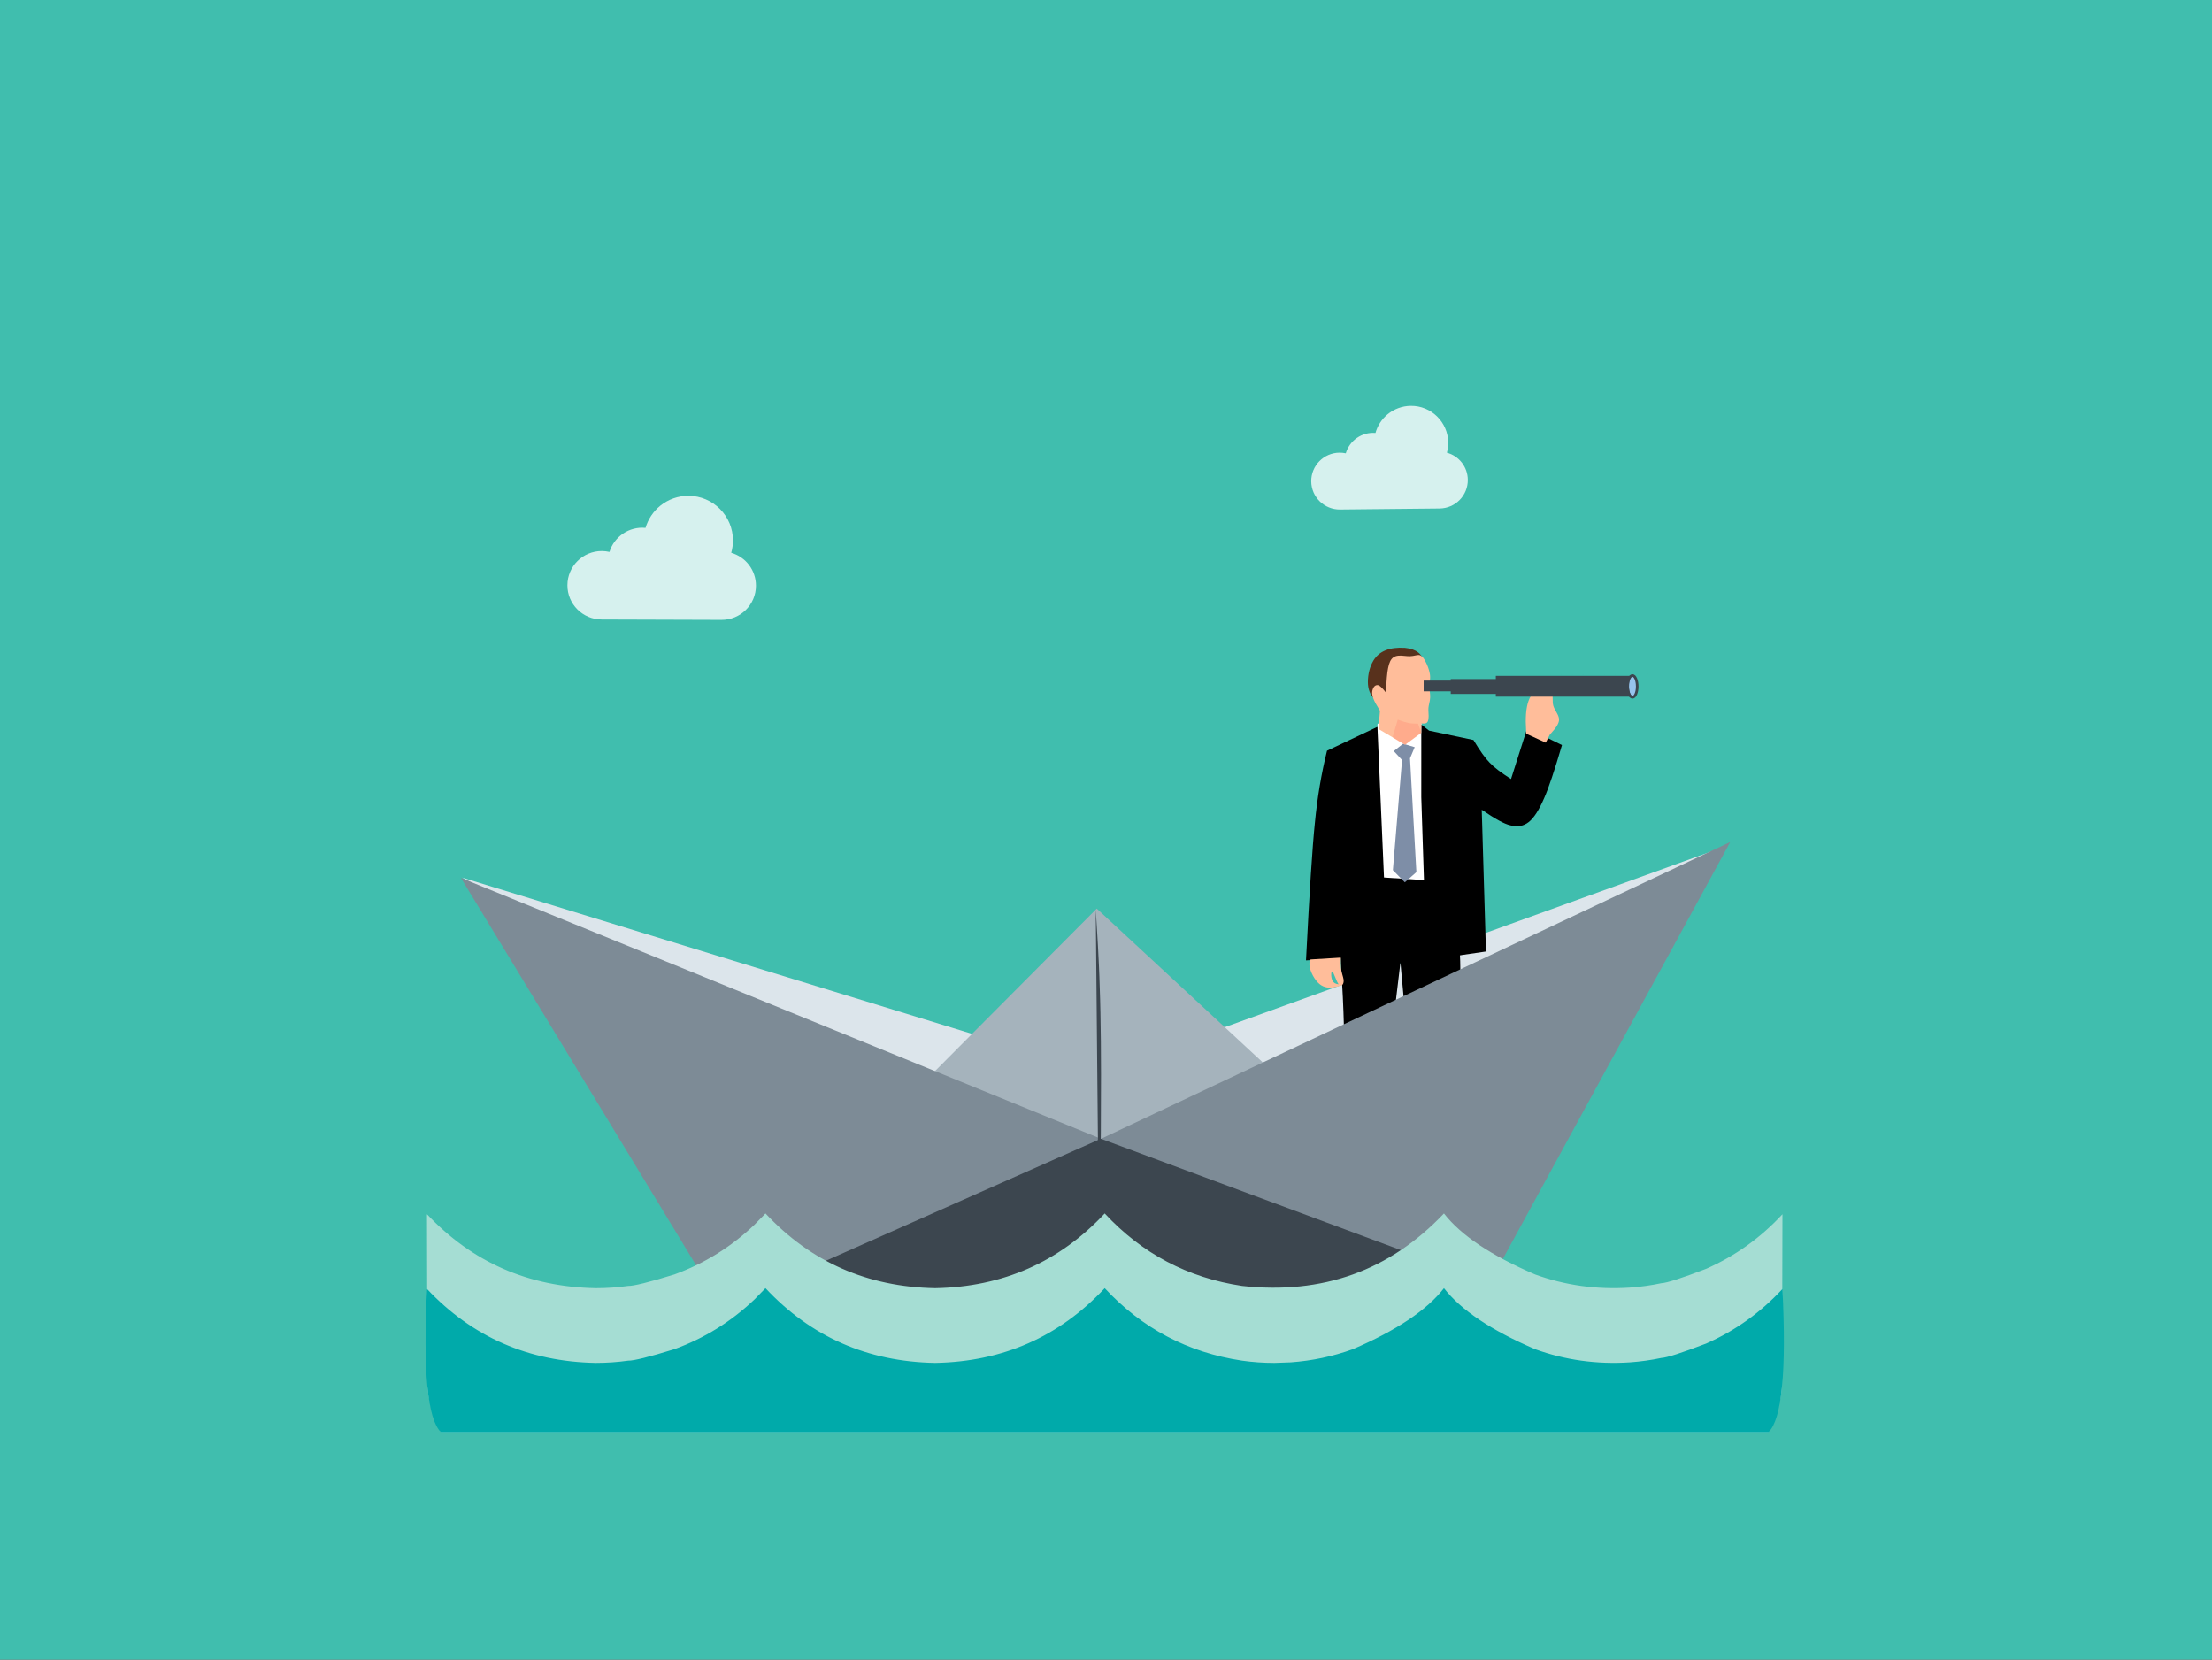 <?xml version='1.0' encoding='utf-8'?>
<svg xmlns="http://www.w3.org/2000/svg" version="1.1" width="1025px" height="769px" viewBox="27 680 1025 769"><rect x="27" y="680" width="1025" height="769" fill="#333333" stroke="none"/> <g id="layer1"> <g style="fill:rgb(64,190,174); fill-opacity:1.0; stroke-linejoin: miter"> <path d="M26.999,679.407C26.842,679.407,26.691,679.47,26.58,679.581C26.469,679.692,26.407,679.842,26.407,679.999L26.408,1449.0C26.408,1449.327,26.673,1449.592,27,1449.592L1052.001,1449.593C1052.158,1449.593,1052.309,1449.531,1052.42,1449.42C1052.531,1449.309,1052.593,1449.158,1052.593,1449.001L1052.592,680.0C1052.592,679.673,1052.327,679.408,1052.0,679.408L26.999,679.407 Z"/> </g> <g> <g style="fill:rgb(220,229,235); fill-opacity:1.0; stroke-linejoin: miter"> <path d="M241.105,1086.614L241.105,1086.614L536.108,1177.03Q681.145,1124.66,826.181,1072.29L540.316,1251.867L241.105,1086.614"/> </g> <g> <g style="fill:rgb(88,49,28); fill-opacity:1.0; stroke-linejoin: miter"> <path d="M678.075,980.191Q681.966,980.593,684.118,982.294Q686.084,983.731,687.523,987.537L671.231,1004.333L663.726,1003.658Q660.918,1000.953,660.847,996.124Q660.864,990.395,663.419,986.081Q667.376,979.512,678.041,980.187"/> </g> <g style="fill:rgb(255,255,255); fill-opacity:1.0; stroke-linejoin: miter"> <path d="M685.565,1015.04L689.123,1031.168L690.486,1098.014L658.49,1093.283L665.358,1015.307L685.557,1015.04"/> </g> <g style="fill:rgb(0,0,0); fill-opacity:1.0; stroke-linejoin: miter"> <path d="M701.618,1088.754Q703.842,1124.073,703.705,1130.203L702.932,1155.352Q702.774,1160.247,701.893,1219.94Q701.686,1231.058,701.437,1233.097L701.387,1233.319L686.076,1235.947L675.927,1125.985L663.718,1227.851L650.036,1226.174Q650.666,1184.12,649.708,1154.518Q649.136,1132.368,645.513,1085.122L701.592,1088.752"/> </g> <g style="fill:rgb(0,0,0); fill-opacity:1.0; stroke-linejoin: miter"> <path d="M734.706,1017.306L750.784,1025.228Q745.654,1042.78,742.531,1049.821Q738.968,1058.085,735.404,1060.879Q731.79,1063.748,726.841,1062.409Q722.729,1061.51,713.609,1055.192L715.566,1120.883L688.045,1124.895L685.593,1049.41L685.604,1015.718L689.19,1018.532L709.768,1022.877Q714.279,1030.407,717.274,1033.382Q720.17,1036.51,727.178,1040.968L734.691,1017.353"/> </g> <g style="fill:rgb(0,0,0); fill-opacity:1.0; stroke-linejoin: miter"> <path d="M665.272,1016.774L670.043,1126.166L650.185,1123.893L632.173,1124.999Q634.569,1077.609,636.296,1061.231Q637.931,1043.964,641.91,1027.852L665.195,1016.81"/> </g> <g style="fill:rgb(126,142,167); fill-opacity:1.0; stroke-linejoin: miter"> <path d="M677.172,1024.604L682.547,1026.199L680.378,1031.341L680.377,1031.442L683.324,1084.11L677.967,1088.829L672.435,1083.182L676.684,1032.14L672.838,1028.01L677.167,1024.609"/> </g> <g style="fill:rgb(255,189,154); fill-opacity:1.0; stroke-linejoin: miter"> <path d="M684.502,983.511Q685.94,983.628,687.229,985.907Q689.069,989.268,689.587,992.353Q689.729,993.325,689.689,994.201Q689.294,997.944,689.374,998.11Q689.339,998.497,689.684,1001.881Q689.731,1002.584,689.713,1003.098Q689.695,1003.728,689.571,1004.487Q688.839,1007.844,688.906,1008.019Q688.811,1008.435,689.005,1011.744Q689.003,1012.651,688.907,1013.217Q688.662,1014.634,688.027,1014.961Q687.385,1015.39,685.648,1015.204L685.579,1019.568L678.058,1025.092L665.73,1017.746L666.456,1009.333Q664.091,1005.576,663.423,1003.766Q662.629,1001.781,662.889,1000.185Q663.509,997.41,665.317,997.436Q666.504,997.393,669.242,1000.932Q669.522,992.742,670.225,989.493Q670.957,985.822,672.521,984.7Q673.496,983.95,674.978,983.807Q675.577,983.744,676.393,983.779Q680.123,984.146,680.382,984.053Q681.316,984.061,683.757,983.536L684.458,983.507"/> </g> <g style="fill:rgb(255,189,154); fill-opacity:1.0; stroke-linejoin: miter"> <path d="M644.302,1130.134Q643.85,1130.2,643.861,1131.858Q643.925,1133.31,644.44,1134.351Q645.096,1135.833,647.304,1136.073Q646.905,1135.549,646.468,1134.604L644.867,1130.849Q644.504,1130.133,644.303,1130.134 M648.315,1123.716Q648.199,1126.995,648.375,1128.527Q648.466,1129.428,648.645,1130.208Q648.691,1130.502,649.365,1132.833L649.564,1133.749Q649.732,1134.744,649.494,1135.481Q649.216,1136.343,648.617,1136.609Q648.389,1136.691,648.197,1136.659Q647.166,1137.058,645.998,1137.307Q644.983,1137.523,644.002,1137.584Q639.778,1137.971,636.972,1134.452Q635.224,1132.291,634.276,1129.529Q633.44,1127.046,633.94,1125.381Q634.144,1124.772,634.324,1124.57L648.299,1123.717"/> </g> <g style="fill:rgb(255,189,154); fill-opacity:1.0; stroke-linejoin: miter"> <path d="M743.047,999.26Q745.463,999.543,746.143,1001.029Q746.375,1001.549,746.445,1002.283L746.524,1005.426Q746.582,1006.283,746.749,1006.885Q746.937,1007.573,747.296,1008.304Q749.042,1011.463,749.021,1011.593Q749.434,1012.599,749.433,1013.369Q749.457,1014.558,748.585,1016.075Q747.788,1017.53,745.136,1020.439L743.272,1024.109L734.218,1019.956Q734.016,1016.284,734.004,1014.393Q733.938,998.653,743.023,999.258"/> </g> <g style="fill:rgb(255,0,0); fill-opacity:0.094; stroke-linejoin: miter"> <path d="M674.687,1013.447Q678.005,1014.682,679.615,1014.979Q681.164,1015.316,684.096,1015.318L685.616,1019.499L678.087,1025.154L672.283,1021.648L674.682,1013.463"/> </g> <g style="fill:rgb(0,0,0); fill-opacity:1.0; stroke-linejoin: miter"> <path d="M663.746,1224.171L663.774,1234.715Q660.514,1235.992,659.829,1236.836Q659.495,1237.198,659.398,1237.609Q659.338,1237.598,659.235,1239.329Q659.167,1239.761,658.971,1240.147Q658.581,1240.953,657.207,1241.866Q655.166,1243.199,652.171,1244.274Q650.074,1245.026,648.514,1244.887Q646.128,1244.615,644.426,1243.16Q642.98,1241.836,643.295,1240.192Q643.451,1238.988,644.721,1236.469Q645.987,1233.935,651.75,1223.226L663.707,1224.169"/> </g> <g style="fill:rgb(0,0,0); fill-opacity:1.0; stroke-linejoin: miter"> <path d="M700.042,1231.008L700.065,1231.055Q703.634,1238.373,705.387,1240.842Q706.153,1241.966,707.036,1242.907Q707.275,1243.224,709.989,1245.716Q710.629,1246.346,711.174,1247.007Q712.569,1248.713,713.65,1250.866Q716.272,1256.205,712.775,1256.727Q710.943,1257.149,706.298,1256.442Q701.985,1255.761,699.185,1254.612Q696.655,1253.59,695.541,1252.09Q694.963,1251.339,694.613,1250.414Q694.318,1249.714,694.029,1248.016Q693.965,1247.781,693.903,1247.738Q693.804,1247.661,693.675,1247.717Q692.775,1248.195,692.408,1248.283Q692.037,1248.4,691.513,1248.454Q690.304,1248.562,688.903,1248.197Q686.129,1247.409,685.1,1245.361Q683.532,1242.26,686.51,1233.904L700.007,1231.015"/> </g> <g style="fill:rgb(60,70,79); fill-opacity:1.0; stroke-linejoin: miter"> <path d="M728.326,992.72L761.865,992.536L795.403,992.352L728.326,992.72"/> </g> <g style="fill:rgb(60,70,79); fill-opacity:1.0; stroke-linejoin: miter"> <path d="M720.134,993.168L752.452,993.169L784.77,993.169Q784.77,997.973,784.77,1002.777Q752.452,1002.778,720.134,1002.778Q720.134,997.973,720.134,993.168"/> </g> <g style="fill:rgb(60,70,79); fill-opacity:1.0; stroke-linejoin: miter"> <path d="M686.693,995.339L696.429,995.339L706.166,995.34Q706.166,997.833,706.166,1000.325Q696.429,1000.326,686.693,1000.326Q686.693,997.832,686.693,995.339"/> </g> <g style="fill:rgb(150,196,237); fill-opacity:1.0; stroke-linejoin: miter"> <path d="M785.911,997.809L785.892,998.478Q785.758,1000.499,785.106,1001.71Q784.449,1002.92,783.56,1002.692Q782.711,1002.372,782.202,1000.82Q781.693,999.258,781.789,997.141Q781.924,995.12,782.576,993.909Q783.232,992.699,784.122,992.928Q784.971,993.247,785.48,994.799Q785.643,995.3,785.748,995.892L785.837,996.5Q785.91,997.127,785.911,997.809"/> </g> <g style="fill:rgb(60,70,79); fill-opacity:1.0; stroke-linejoin: miter"> <path d="M786.254,998.042L786.254,998.042C786.254,1000.657,785.336,1003.667,783.453,1003.667L783.453,1003.667C781.57,1003.667,780.652,1000.657,780.652,998.042L780.652,998.042C780.652,995.427,781.57,992.417,783.453,992.417L783.453,992.417C785.336,992.417,786.254,995.427,786.254,998.042L786.254,998.042 M785.05,998.042L785.05,998.042C785.05,995.109,783.999,993.622,783.453,993.622L783.453,993.622C782.906,993.622,781.856,995.109,781.856,998.042L781.856,998.042C781.856,1000.975,782.906,1002.463,783.453,1002.463L783.453,1002.463C783.999,1002.463,785.05,1000.975,785.05,998.042 Z"/> </g> <g style="fill:rgb(60,70,79); fill-opacity:1.0; stroke-linejoin: miter"> <path d="M625.871,799.579L625.871,799.579L625.871,799.579L625.871,799.579L625.871,799.579L625.871,799.579L625.871,799.579L625.871,799.579L625.871,799.579L625.871,799.579 M625.378,803.756L625.378,803.756L625.378,803.756L625.378,803.756L625.378,803.756L625.378,803.756L625.378,803.756L625.378,803.756L625.378,803.756 Z"/> </g> <g style="fill:rgb(60,70,79); fill-opacity:1.0; stroke-linejoin: miter"> <path d="M625.871,799.579L625.871,799.579L625.871,799.579L625.871,799.579L625.871,799.579L625.871,799.579L625.871,799.579L625.871,799.579L625.871,799.579L625.871,799.579 M625.378,803.756L625.378,803.756L625.378,803.756L625.378,803.756L625.378,803.756L625.378,803.756L625.378,803.756L625.378,803.756L625.378,803.756 Z"/> </g> <g style="fill:rgb(60,70,79); fill-opacity:1.0; stroke-linejoin: miter"> <path d="M625.871,799.579L625.871,799.579L625.871,799.579L625.871,799.579L625.871,799.579L625.871,799.579L625.871,799.579L625.871,799.579L625.871,799.579L625.871,799.579 M625.378,803.756L625.378,803.756L625.378,803.756L625.378,803.756L625.378,803.756L625.378,803.756L625.378,803.756L625.378,803.756L625.378,803.756 Z"/> </g> <g style="fill:rgb(60,70,79); fill-opacity:1.0; stroke-linejoin: miter"> <path d="M699.244,994.635L710.584,994.636L721.924,994.636Q721.924,998.079,721.924,1001.522Q710.584,1001.522,699.244,1001.523Q699.244,998.079,699.244,994.635"/> </g> </g> <g style="fill:rgb(165,179,188); fill-opacity:1.0; stroke-linejoin: miter"> <path d="M456.694,1179.865L456.694,1179.865L535.213,1100.997Q577.308,1139.994,619.402,1178.99Q578.271,1208.076,537.141,1237.161L456.694,1179.865"/> </g> <g style="fill:rgb(146,159,168); fill-opacity:1.0; stroke-linejoin: miter"> <path d="M336.904,1130.049L336.904,1130.05L336.904,1130.049L336.904,1130.049L336.904,1130.05L336.904,1130.049L336.904,1130.049Q336.904,1130.049,336.904,1130.049 Z"/> </g> <g style="fill:rgb(125,139,150); fill-opacity:1.0; stroke-linejoin: miter"> <path d="M828.755,1070.154L717.044,1274.955L361.257,1285.541L240.574,1086.756L537.194,1207.664L828.755,1070.154"/> </g> <g style="fill:rgb(60,70,79); fill-opacity:1.0; stroke-linejoin: miter"> <path d="M537.124,1207.632L449.418,1246.539L361.711,1285.447Q540.561,1280.378,719.411,1275.309L537.124,1207.632"/> </g> <g style="fill:rgb(60,70,79); fill-opacity:1.0; stroke-linejoin: miter"> <path d="M534.743,1101.595L535.005,1105.657Q535.653,1115.943,535.765,1118.275Q536.008,1122.661,536.223,1127.476L536.428,1132.443Q536.625,1137.539,536.779,1143.323L536.92,1149.323Q537.048,1155.516,537.117,1162.656Q537.184,1169.825,537.191,1177.942Q537.223,1181.537,537.105,1203.99Q536.961,1226.853,536.367,1273.309L534.743,1101.595"/> </g> </g> <g style="fill:rgb(165,221,211); fill-opacity:1.0; stroke-linejoin: miter"> <path d="M381.711,1242.25L376.539,1247.541Q360.334,1262.929,339.488,1270.518Q321.95,1275.927,318.067,1275.835Q310.696,1276.872,303.112,1276.877Q256.375,1276.03,224.856,1242.613L225.048,1322.447Q226.08,1333.922,231.297,1343.594L846.516,1343.593Q851.733,1333.923,852.764,1322.448L852.956,1242.615Q837.772,1259.005,817.634,1267.888Q800.65,1274.405,796.832,1274.576Q789.637,1276.096,782.19,1276.617Q759.235,1278.103,738.326,1270.518Q707.914,1257.451,696.103,1242.25Q658.434,1281.994,602.55,1275.835Q564.824,1270.174,538.906,1242.25Q507.327,1276.02,460.308,1276.877Q413.288,1276.02,381.711,1242.25 Z"/> </g> <g style="fill:rgb(0,170,170); fill-opacity:1.0; stroke-linejoin: miter"> <path d="M381.711,1276.877L376.539,1282.167Q360.334,1297.556,339.488,1305.144Q321.95,1310.553,318.067,1310.462Q310.696,1311.499,303.112,1311.503Q256.375,1310.657,224.856,1277.24Q222.019,1334.478,231.297,1343.594L846.515,1343.593Q855.793,1334.478,852.956,1277.24Q837.772,1293.63,817.634,1302.514Q800.65,1309.032,796.832,1309.203Q789.638,1310.722,782.191,1311.243Q759.236,1312.729,738.327,1305.145Q707.916,1292.077,696.104,1276.876Q684.292,1292.078,653.881,1305.144Q640.056,1310.164,625.036,1311.241L617.506,1311.503Q609.922,1311.499,602.551,1310.462Q564.825,1304.8,538.907,1276.877Q507.329,1310.647,460.309,1311.503Q413.29,1310.647,381.711,1276.877 Z"/> </g> <g style="fill:rgb(214,241,238); fill-opacity:1.0; stroke-linejoin: miter"> <path d="M697.466,889.746C697.884,888.215,698.088,886.636,698.072,885.035C697.975,875.569,690.195,867.946,680.728,868.043C676.79,868.083,672.957,869.49,669.935,872.004C667.247,874.24,665.297,877.262,664.365,880.603C658.024,880.076,652.337,884.154,650.607,890.039C649.646,889.831,648.665,889.73,647.677,889.741C640.391,889.815,634.524,895.76,634.598,903.046C634.673,910.331,640.661,916.155,647.947,916.081L694.076,915.609C701.362,915.535,707.229,909.589,707.155,902.304C707.094,896.344,703.097,891.291,697.466,889.746 Z"/> </g> <g style="fill:rgb(214,241,238); fill-opacity:1.0; stroke-linejoin: miter"> <path d="M365.831,936.133C366.36,934.297,366.63,932.398,366.637,930.471C366.673,919.07,357.427,909.768,346.028,909.731C341.286,909.716,336.647,911.349,332.968,914.328C329.697,916.977,327.299,920.584,326.123,924.591C318.497,923.855,311.585,928.674,309.408,935.732C308.254,935.465,307.074,935.328,305.885,935.325C297.112,935.298,289.952,942.361,289.923,951.135C289.896,959.908,297.011,967.017,305.785,967.044L361.333,967.221C370.107,967.249,377.267,960.184,377.294,951.41C377.317,944.233,372.586,938.083,365.831,936.133 Z"/> </g> </g> </svg>